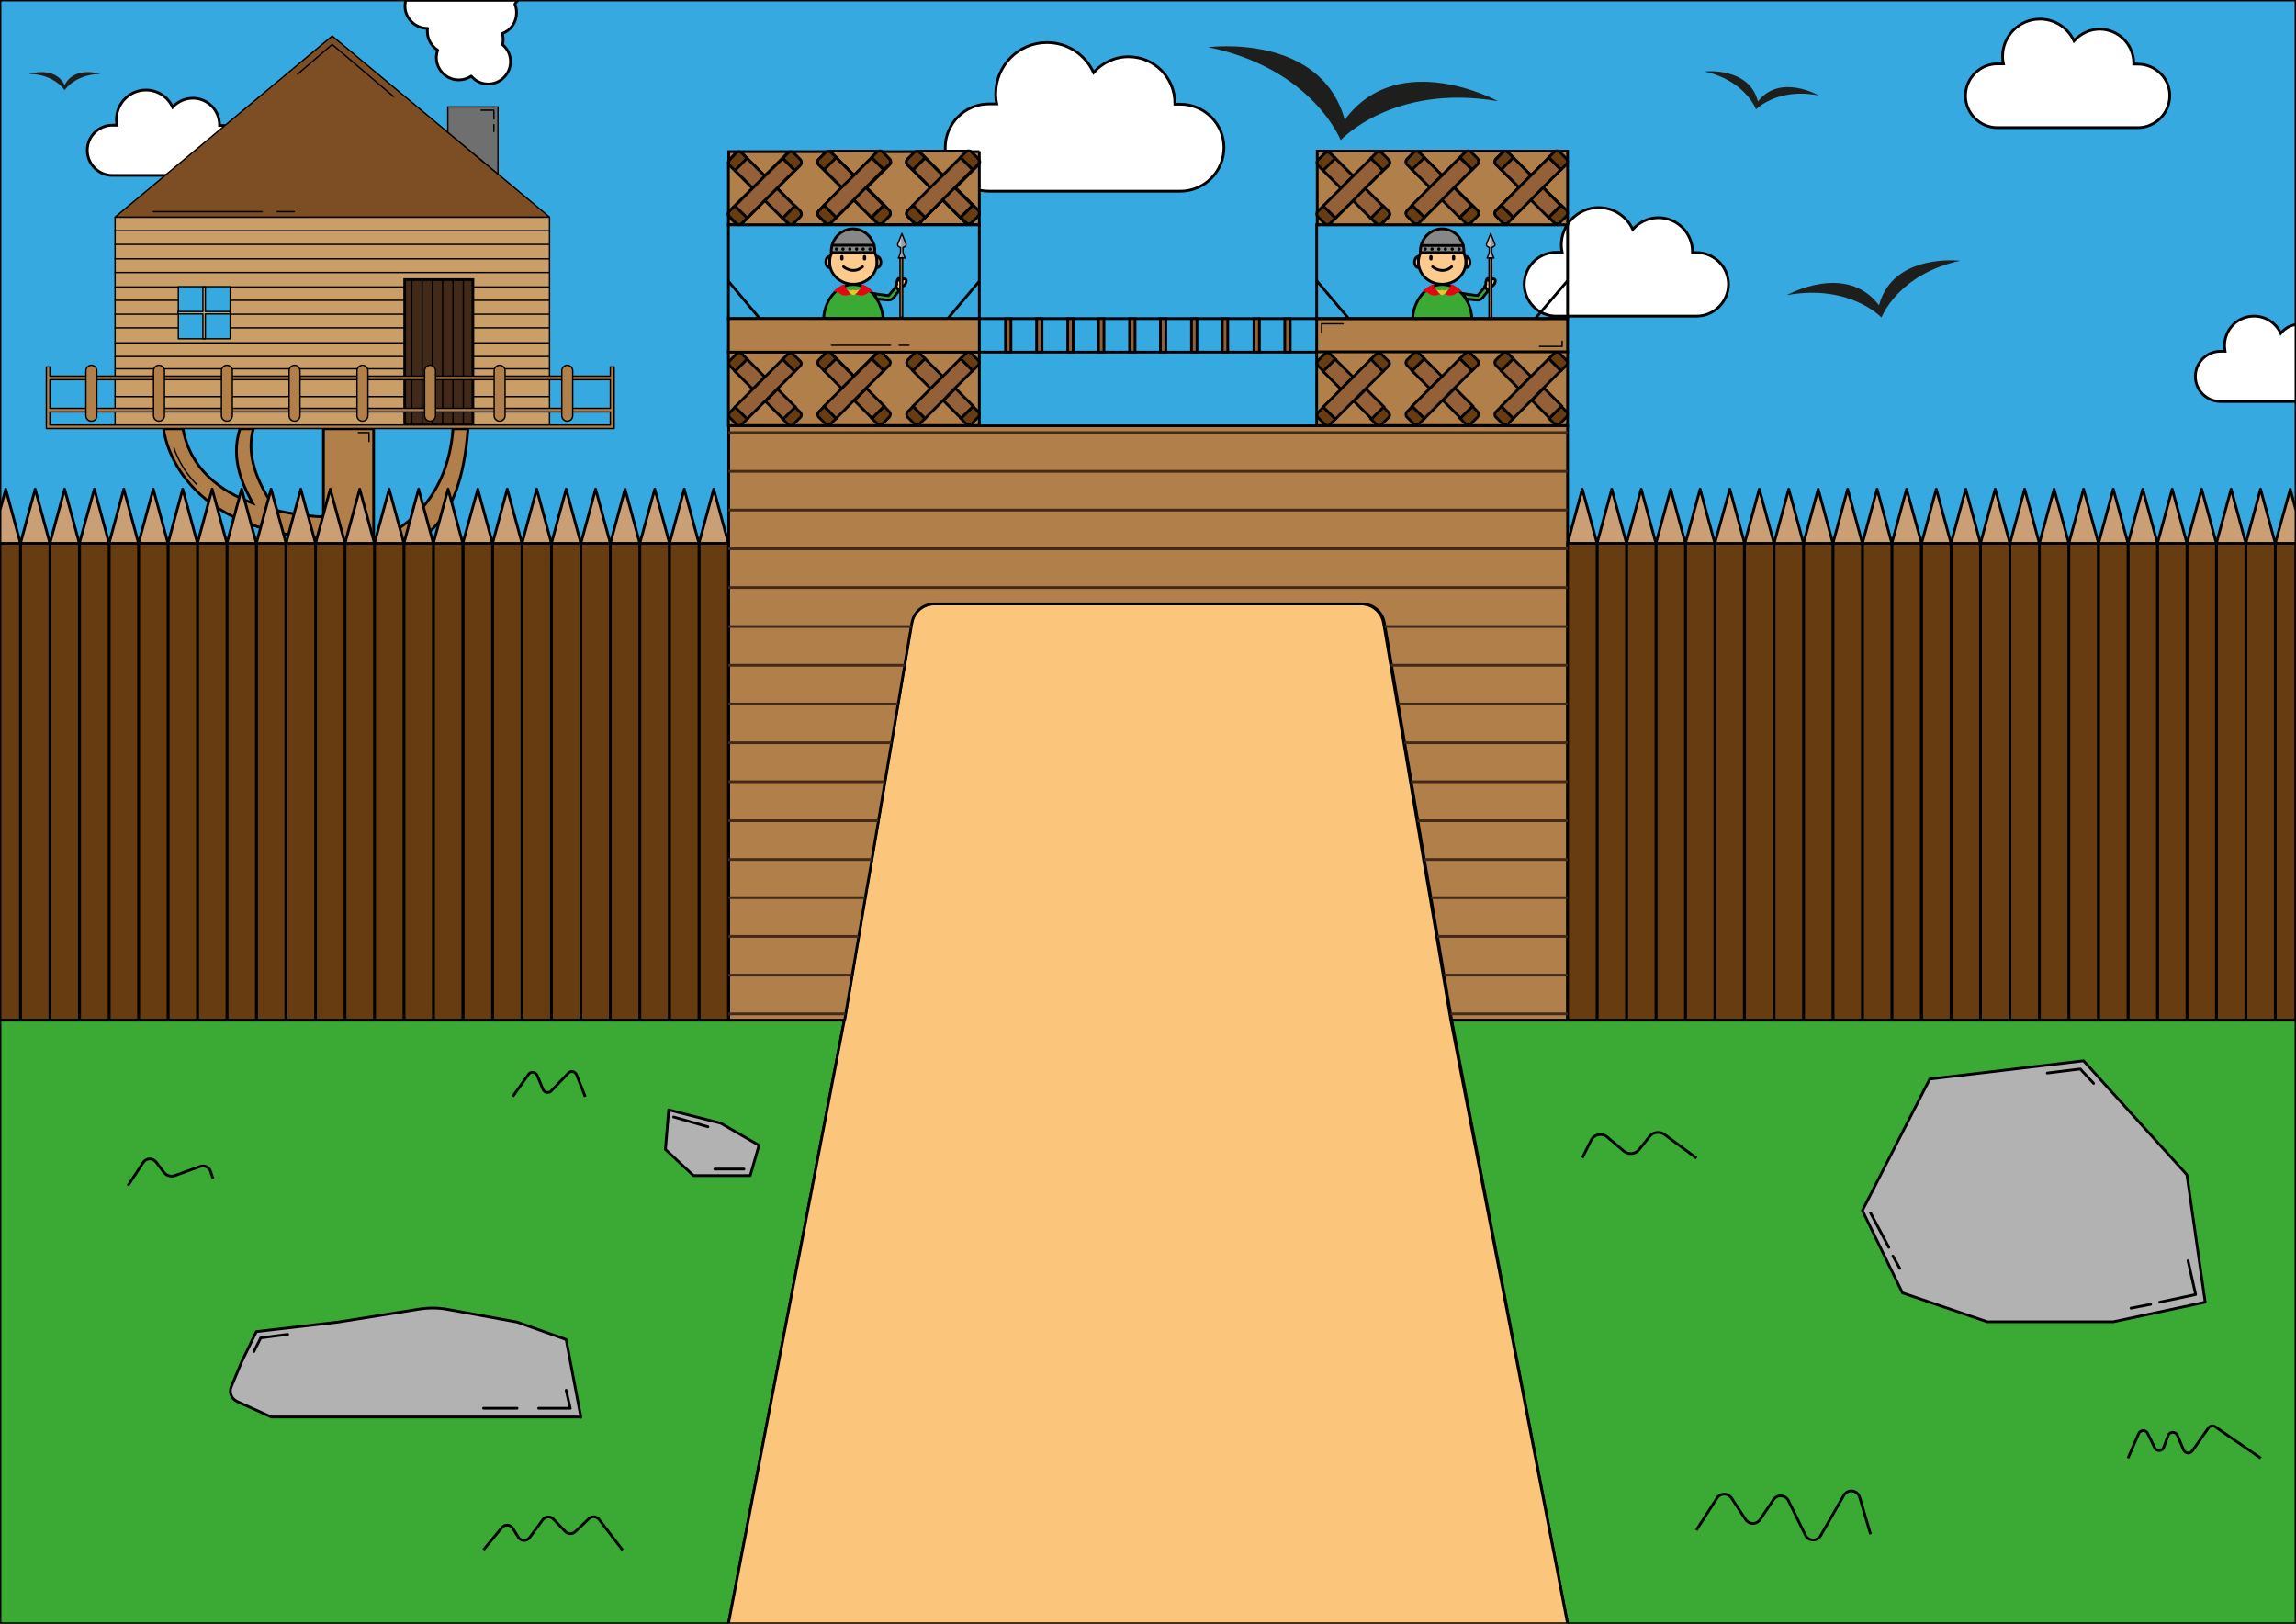 <?xml version="1.0" encoding="utf-8"?>
<!-- Generator: $$$/GeneralStr/196=Adobe Illustrator 27.6.0, SVG Export Plug-In . SVG Version: 6.00 Build 0)  -->
<svg version="1.1" xmlns="http://www.w3.org/2000/svg" xmlns:xlink="http://www.w3.org/1999/xlink" x="0px" y="0px" width="841.9px"
	 height="595.3px" viewBox="0 0 841.9 595.3" style="enable-background:new 0 0 841.9 595.3;" xml:space="preserve">
<rect x="0" y="0" width="841.9" height="595.3" fill="#808080" stroke="none"/>
<style type="text/css">
	.st0{fill:#36A9E1;stroke:#000000;stroke-miterlimit:10;}
	.st1{fill:#FFFFFF;stroke:#000000;stroke-miterlimit:10;}
	.st2{fill:#CA9E67;stroke:#000000;stroke-width:0.5;stroke-linecap:round;stroke-linejoin:round;stroke-miterlimit:10;}
	.st3{fill:none;stroke:#000000;stroke-width:0.5;stroke-linecap:round;stroke-linejoin:round;stroke-miterlimit:10;}
	.st4{fill:#B17F4A;stroke:#000000;stroke-miterlimit:10;}
	.st5{fill:#432918;stroke:#000000;stroke-miterlimit:10;}
	.st6{fill:#7D4E24;stroke:#000000;stroke-width:0.5;stroke-linecap:round;stroke-linejoin:round;stroke-miterlimit:10;}
	.st7{fill:#706F6F;stroke:#000000;stroke-width:0.5;stroke-miterlimit:10;}
	.st8{fill:#FFFFFF;stroke:#000000;stroke-linecap:round;stroke-linejoin:round;stroke-miterlimit:10;}
	.st9{fill:#CA9E67;stroke:#000000;stroke-linecap:round;stroke-linejoin:round;stroke-miterlimit:10;}
	.st10{fill:#B17F4A;stroke:#000000;stroke-width:0.5;stroke-linecap:round;stroke-linejoin:round;stroke-miterlimit:10;}
	.st11{fill:#1E1E1C;}
	.st12{fill:#3AAA35;stroke:#000000;stroke-miterlimit:10;}
	.st13{fill:#FBC67B;stroke:#000000;stroke-miterlimit:10;}
	.st14{fill:#9D9D9C;}
	.st15{fill:#C6C6C6;}
	.st16{fill:#FCCB8D;stroke:#000000;stroke-linecap:round;stroke-linejoin:round;stroke-miterlimit:10;}
	.st17{fill:none;stroke:#000000;stroke-linecap:round;stroke-linejoin:round;stroke-miterlimit:10;}
	.st18{fill:#3AAA35;stroke:#000000;stroke-linecap:round;stroke-linejoin:round;stroke-miterlimit:10;}
	.st19{fill:#936037;stroke:#000000;stroke-width:0.5;stroke-linecap:round;stroke-linejoin:round;stroke-miterlimit:10;}
	.st20{fill:none;}
	.st21{fill:#F4C323;}
	.st22{fill:#E30613;}
	.st23{fill:#878787;stroke:#000000;stroke-linecap:round;stroke-linejoin:round;stroke-miterlimit:10;}
	.st24{fill:none;stroke:#000000;stroke-miterlimit:10;}
	.st25{fill:#936037;stroke:#000000;stroke-miterlimit:10;}
	.st26{fill:#683C11;stroke:#000000;stroke-miterlimit:10;}
	.st27{fill:#683C11;stroke:#000000;stroke-linecap:round;stroke-linejoin:round;stroke-miterlimit:10;}
	.st28{fill:#CA9F76;stroke:#000000;stroke-linecap:round;stroke-linejoin:round;stroke-miterlimit:10;}
	.st29{fill:#B2B2B2;stroke:#000000;stroke-linecap:round;stroke-linejoin:round;stroke-miterlimit:10;}
	.st30{fill:none;stroke:#432918;stroke-miterlimit:10;}
</style>
<g id="Calque_2">
	<g>
		<path class="st0" d="M841.9,0v374H532.3l-24.9-145.9c-0.7-4-4.1-6.9-8.2-6.9H342.6c-4,0-7.5,2.9-8.2,6.9L309.6,374H0V0H841.9z"/>
		<path class="st1" d="M81.7,46h-1.2c0-0.1,0-0.1,0-0.2c0-5.4-4.4-9.8-9.8-9.8c-2.9,0-5.6,1.3-7.4,3.3c-1.7-3.7-5.4-6.3-9.8-6.3
			c-5.9,0-10.8,4.8-10.8,10.8c0,0.7,0.1,1.4,0.2,2.1h-1.7c-5,0-9.2,4.1-9.2,9.2v0c0,5,4.1,9.2,9.2,9.2h40.3c5,0,9.2-4.1,9.2-9.2v0
			C90.9,50.1,86.8,46,81.7,46z"/>
		<g>
			<path class="st2" d="M42.2,79.6v76.3h159.3V79.6H42.2z M84.4,124.2h-19v-19.1h19V124.2z"/>
			<line class="st2" x1="201.5" y1="84.6" x2="42.2" y2="84.6"/>
			<line class="st2" x1="201.5" y1="89.6" x2="42.2" y2="89.6"/>
			<line class="st2" x1="201.5" y1="94.9" x2="42.2" y2="94.9"/>
			<line class="st3" x1="201.5" y1="99.9" x2="42.2" y2="99.9"/>
			<line class="st3" x1="65.3" y1="105.2" x2="42.2" y2="105.2"/>
			<line class="st3" x1="201.5" y1="105.2" x2="84.4" y2="105.2"/>
			<line class="st3" x1="65.3" y1="110.1" x2="42.2" y2="110.1"/>
			<line class="st3" x1="201.5" y1="110.1" x2="84.4" y2="110.1"/>
			<line class="st3" x1="65.3" y1="115.2" x2="42.2" y2="115.2"/>
			<line class="st3" x1="201.5" y1="115.2" x2="84.4" y2="115.2"/>
			<line class="st3" x1="65.3" y1="120.2" x2="42.2" y2="120.2"/>
			<line class="st3" x1="201.5" y1="120.2" x2="84.4" y2="120.2"/>
			<line class="st3" x1="201.5" y1="125.7" x2="42.2" y2="125.7"/>
			<line class="st2" x1="201.5" y1="130.7" x2="42.2" y2="130.7"/>
			<line class="st2" x1="201.5" y1="135.2" x2="42.2" y2="135.2"/>
			<line class="st2" x1="201.5" y1="145.4" x2="42.2" y2="145.4"/>
			<path class="st4" d="M171.6,157.2h-5.5c-1.7,23.6-15.8,36.7-29.1,40.8v-40.8h-18.4v32.3c-3-0.1-9.5-0.6-16.9-2.3h0
				c0,0-13.1-15.3-8.8-30h-4.9c-3.9,11.7,1.9,22.2,4.7,27.3c-11.6-4.3-23-12.4-25.6-27.3h-7.1c0,0,3.1,36.8,58.6,40.3v68.1h18.4v-60
				C152.6,199.5,168.8,195.4,171.6,157.2z"/>
			<rect x="148.4" y="102.5" class="st5" width="25" height="53.3"/>
			<line class="st2" x1="169.9" y1="102.5" x2="169.9" y2="155.8"/>
			<line class="st2" x1="166.1" y1="102.5" x2="166.1" y2="155.8"/>
			<line class="st2" x1="162.3" y1="102.5" x2="162.3" y2="155.8"/>
			<line class="st2" x1="158.5" y1="102.5" x2="158.5" y2="155.8"/>
			<line class="st2" x1="154.8" y1="102.5" x2="154.8" y2="155.8"/>
			<line class="st2" x1="151" y1="102.5" x2="151" y2="155.8"/>
			<polygon class="st6" points="201.5,79.6 42.2,79.6 121.8,13.2 164.2,48.5 182.6,63.8 			"/>
			<polygon class="st2" points="84.4,114.2 84.4,115.1 75.3,115.1 75.3,124.2 74.4,124.2 74.4,115.1 65.3,115.1 65.3,114.2 
				74.4,114.2 74.4,105.2 75.3,105.2 75.3,114.2 			"/>
			<polygon class="st7" points="182.6,39.2 182.6,63.8 164.2,48.5 164.2,39.2 			"/>
			<path class="st8" d="M188.8,1.5c0.4,1,0.6,2.1,0.6,3.2c0,3.5-2.1,6.4-5.2,7.6c0.2,0.7,0.3,1.4,0.3,2.1c0,0.7-0.1,1.3-0.2,2
				c1.8,1.5,2.9,3.7,2.9,6.2c0,4.5-3.7,8.2-8.2,8.2c-2.5,0-4.7-1.1-6.2-2.9c-1.3,0.9-2.9,1.4-4.6,1.4c-4.5,0-8.2-3.7-8.2-8.2
				c0-1,0.2-1.9,0.5-2.7c-2.3-1.5-3.8-4-3.8-6.9c0-0.4,0-0.8,0.1-1.1h-0.1c-4.5,0-8.2-3.7-8.2-8.2c0-0.7,0.1-1.5,0.3-2.1h41.1
				C189.5,0.5,189.1,1.1,188.8,1.5z"/>
			<line class="st9" x1="201.5" y1="150.4" x2="42.2" y2="150.4"/>
			<path class="st10" d="M223.8,134.5v3.4H18.3v-3.4H17v22.6h208.2v-22.6H223.8z M223.8,155.8H18.3V151h205.5V155.8z M223.8,149.7
				H18.3v-10.5h205.5V149.7z"/>
			<path class="st10" d="M33.5,154.4L33.5,154.4c-1.1,0-2-0.9-2-2v-16.5c0-1.1,0.9-2,2-2h0c1.1,0,2,0.9,2,2v16.5
				C35.6,153.5,34.7,154.4,33.5,154.4z"/>
			<path class="st10" d="M58.3,154.4L58.3,154.4c-1.1,0-2-0.9-2-2v-16.5c0-1.1,0.9-2,2-2h0c1.1,0,2,0.9,2,2v16.5
				C60.3,153.5,59.4,154.4,58.3,154.4z"/>
			<path class="st10" d="M83.2,154.4L83.2,154.4c-1.1,0-2-0.9-2-2v-16.5c0-1.1,0.9-2,2-2h0c1.1,0,2,0.9,2,2v16.5
				C85.2,153.5,84.3,154.4,83.2,154.4z"/>
			<path class="st10" d="M108,154.4L108,154.4c-1.1,0-2-0.9-2-2v-16.5c0-1.1,0.9-2,2-2l0,0c1.1,0,2,0.9,2,2v16.5
				C110,153.5,109.1,154.4,108,154.4z"/>
			<path class="st10" d="M132.9,154.4L132.9,154.4c-1.1,0-2-0.9-2-2v-16.5c0-1.1,0.9-2,2-2h0c1.1,0,2,0.9,2,2v16.5
				C134.9,153.5,134,154.4,132.9,154.4z"/>
			<path class="st10" d="M157.7,154.4L157.7,154.4c-1.1,0-2-0.9-2-2v-16.5c0-1.1,0.9-2,2-2h0c1.1,0,2,0.9,2,2v16.5
				C159.7,153.5,158.8,154.4,157.7,154.4z"/>
			<path class="st10" d="M183.2,154.4L183.2,154.4c-1.1,0-2-0.9-2-2v-16.5c0-1.1,0.9-2,2-2l0,0c1.1,0,2,0.9,2,2v16.5
				C185.2,153.5,184.3,154.4,183.2,154.4z"/>
			<path class="st10" d="M208,154.4L208,154.4c-1.1,0-2-0.9-2-2v-16.5c0-1.1,0.9-2,2-2l0,0c1.1,0,2,0.9,2,2v16.5
				C210,153.5,209.1,154.4,208,154.4z"/>
		</g>
		<path class="st11" d="M493.1,43.9c-8.9-32-50.1-26.6-50.1-26.6c38.3,7.8,48.6,34.1,48.6,34.1s19.1-20.9,57.7-14.3
			C549.3,37.1,512.9,17.2,493.1,43.9z"/>
		<path class="st1" d="M622.1,92.6h-1.5c0-0.1,0-0.2,0-0.3c0-6.9-5.6-12.5-12.5-12.5c-3.7,0-7.1,1.7-9.4,4.3c-2.2-4.7-6.9-8-12.5-8
			c-7.6,0-13.7,6.2-13.7,13.7c0,0.9,0.1,1.8,0.3,2.7h-2.2c-6.4,0-11.7,5.3-11.7,11.7v0c0,6.4,5.3,11.7,11.7,11.7h51.5
			c6.4,0,11.7-5.3,11.7-11.7v0C633.8,97.9,628.6,92.6,622.1,92.6z"/>
		<path class="st1" d="M432.8,38.2h-2c0-0.1,0-0.2,0-0.4c0-9.4-7.6-17-17-17c-5.1,0-9.7,2.3-12.8,5.8c-3-6.5-9.5-11-17.1-11
			c-10.4,0-18.8,8.4-18.8,18.8c0,1.3,0.1,2.5,0.4,3.7h-2.9c-8.8,0-16,7.2-16,16v0c0,8.8,7.2,16,16,16h70.2c8.8,0,16-7.2,16-16v0
			C448.8,45.4,441.6,38.2,432.8,38.2z"/>
		<polygon class="st12" points="309.6,374 267.1,595.3 0,595.3 0,374 		"/>
		<polygon class="st12" points="841.9,374 841.9,595.3 574.8,595.3 532.3,374 		"/>
		<path class="st13" d="M574.8,595.3H267.1L309.6,374l0.4-2.3l2.4-14.2l2.4-14.2l2.4-14.2l2.4-13.9l2.4-14.2l2.4-14.3l2.4-14.2
			l2.4-14.2l2.4-14.2l2.4-14.2l0.3-1.6c0.7-4,4.1-6.9,8.2-6.9h156.6c4,0,7.5,2.9,8.2,6.9l0.3,1.6l2.4,14.2l4.8,28.4l2.4,14.2
			l2.4,14.3l2.4,14.2l2.4,13.9l2.4,14.2l2.4,14.2l2.4,14.2l0.4,2.3L574.8,595.3z"/>
		<g>
			<polygon class="st14" points="330.6,85.8 331.3,87.6 332,89.4 332,90.1 331.4,90.5 331.1,90.8 331.1,92.4 331.4,93.5 331.8,94.5 
				330.5,94.5 330.5,85.6 			"/>
			<polygon class="st15" points="330.5,85.8 329.8,87.6 329,89.4 329.1,90.1 329.7,90.5 330,90.8 330,92.4 329.7,93.5 329.3,94.5 
				330.5,94.5 330.5,85.6 			"/>
			<ellipse class="st16" cx="312.9" cy="96.1" rx="8.7" ry="8.1"/>
			<path d="M308.7,95.5L308.7,95.5c-0.3,0-0.6-0.3-0.6-0.6v-0.8c0-0.3,0.3-0.6,0.6-0.6l0,0c0.3,0,0.6,0.3,0.6,0.6v0.8
				C309.3,95.2,309.1,95.5,308.7,95.5z"/>
			<path d="M317,95.5L317,95.5c-0.3,0-0.6-0.3-0.6-0.6v-0.8c0-0.3,0.3-0.6,0.6-0.6l0,0c0.3,0,0.6,0.3,0.6,0.6v0.8
				C317.6,95.2,317.3,95.5,317,95.5z"/>
			<path class="st17" d="M309.3,97.8c0,0,3.5,3,7,0"/>
			<path class="st18" d="M323.8,116.8H302c0.2-3.8,1.7-7.1,3.9-9.4c0,0,0,0,0,0c0.1-0.1,0.3-0.3,0.4-0.4c1.1-1,2.3-1.8,3.6-2.2h0
				c1-0.4,2-0.5,3-0.5s2.1,0.2,3,0.5c1.3,0.5,2.5,1.2,3.5,2.2c0.8,0.7,1.5,1.6,2.1,2.6c0,0,0,0.1,0,0.1
				C322.8,111.6,323.6,114.1,323.8,116.8z"/>
			<path class="st18" d="M329.7,106.5l-2,2.6c-0.5,0.6-1.3,1-2,0.9l-4.1-0.4c0,0-0.8-1.5-1.3-2l5.5,0.8l2.7-3.2L329.7,106.5z"/>
			<path class="st16" d="M330.7,105.2L330.7,105.2l-1,1.3l-1.3-1.5l0.4-0.5h0c0-0.5-0.1-1.4,0.5-2.3c0.1-0.2,0.4-0.1,0.5,0.1
				c0,0.4,0.1,0.8,0.4,0.6C332.9,100.8,333,104.1,330.7,105.2z"/>
			<rect x="330" y="94.5" class="st19" width="1" height="21.8"/>
			<path class="st3" d="M331.1,90.7v1.4c0,0.9,0.8,2.5,0.8,2.5h-2.5c0,0,0.8-1.5,0.8-2.5v-1.4c0,0-1.4-0.3-1-1.3s1.5-3.8,1.5-3.8
				s1.1,2.8,1.5,3.8S331.1,90.7,331.1,90.7z"/>
			<g>
				<path class="st20" d="M310.7,106.2C310.7,106.2,310.7,106.2,310.7,106.2"/>
				<path class="st21" d="M315.1,106.2c-0.9,1.7-2.2,2-2.2,2s-0.3-0.1-0.7-0.3c0,0,0,0-0.1-0.1c-0.4-0.2-0.8-0.7-1.2-1.3
					c0,0,0-0.1-0.1-0.1c0-0.1-0.1-0.1-0.1-0.2c0.1,0,0.7,0.3,1.9,0.3c0-0.2,0.1-0.3,0.3-0.3c0.2,0,0.3,0.1,0.3,0.3
					C314.4,106.4,315,106.2,315.1,106.2z"/>
				<path class="st20" d="M315.1,106.2C315.1,106.2,315.1,106.2,315.1,106.2"/>
			</g>
			<path class="st22" d="M305.5,107c0.2-0.1,1.3-0.3,2.7,0.8c1.5,1.1,3.5,0.2,3.9,0c-0.4-0.2-0.8-0.7-1.2-1.3c0,0,0-0.1-0.1-0.1
				c-0.2-0.1-1.1-0.9-1-2.2C308.1,104.7,306.7,105.7,305.5,107z"/>
			<path class="st22" d="M320.2,107c-0.2-0.1-1.2-0.2-2.6,0.8c-1.5,1.1-3.5,0.2-3.9,0c0.4-0.2,0.8-0.7,1.2-1.3c0,0,0-0.1,0.1-0.1
				c0.2-0.1,1-0.9,1-2.2C317.6,104.7,319,105.7,320.2,107z"/>
			<path class="st16" d="M312.9,96.1"/>
			<path class="st16" d="M321.6,94v4.1c0.8,0,1.4-0.9,1.4-2S322.3,94,321.6,94z"/>
			<path class="st16" d="M304.2,94v4.1c-0.8,0-1.4-0.9-1.4-2S303.4,94,304.2,94z"/>
			<path class="st23" d="M320.8,92.6c0-0.1,0-0.3,0-0.4c0-4.6-3.6-8.3-8-8.3c-4.4,0-8,3.7-8,8.3c0,0.1,0,0.3,0,0.4H320.8z"/>
			<line class="st17" x1="320.6" y1="89.9" x2="305.3" y2="89.9"/>
			<g>
				<circle cx="319" cy="91.3" r="0.6"/>
				<circle cx="316.5" cy="91.3" r="0.6"/>
				<circle cx="314.1" cy="91.3" r="0.6"/>
				<circle cx="311.6" cy="91.3" r="0.6"/>
				<circle cx="309.1" cy="91.3" r="0.6"/>
				<circle cx="306.7" cy="91.3" r="0.6"/>
			</g>
		</g>
		<g>
			<polygon class="st14" points="546.6,85.8 547.3,87.6 548,89.4 547.9,90.2 547.4,90.6 547,90.8 547.1,92.4 547.3,93.5 547.8,94.6 
				546.5,94.6 546.5,85.7 			"/>
			<polygon class="st15" points="546.5,85.8 545.7,87.6 545,89.4 545.1,90.2 545.6,90.6 546,90.8 546,92.4 545.7,93.5 545.3,94.6 
				546.5,94.6 546.5,85.7 			"/>
			<ellipse class="st16" cx="528.8" cy="96.1" rx="8.7" ry="8.1"/>
			<path d="M524.7,95.5L524.7,95.5c-0.3,0-0.6-0.3-0.6-0.6v-0.8c0-0.3,0.3-0.6,0.6-0.6l0,0c0.3,0,0.6,0.3,0.6,0.6v0.8
				C525.3,95.2,525.1,95.5,524.7,95.5z"/>
			<path d="M533,95.5L533,95.5c-0.3,0-0.6-0.3-0.6-0.6v-0.8c0-0.3,0.3-0.6,0.6-0.6l0,0c0.3,0,0.6,0.3,0.6,0.6v0.8
				C533.6,95.2,533.3,95.5,533,95.5z"/>
			<path class="st17" d="M525.3,97.8c0,0,3.5,3,7,0"/>
			<path class="st18" d="M539.7,116.8H518c0.2-3.8,1.7-7.1,3.9-9.4c0,0,0,0,0,0c0.1-0.1,0.3-0.3,0.4-0.4c1.1-1,2.3-1.8,3.6-2.2h0
				c1-0.4,2-0.5,3-0.5s2.1,0.2,3,0.5c1.3,0.5,2.5,1.2,3.5,2.2c0.8,0.7,1.5,1.6,2.1,2.6c0,0,0,0.1,0,0.1
				C538.8,111.6,539.6,114.1,539.7,116.8z"/>
			<path class="st18" d="M545.7,106.5l-2,2.6c-0.5,0.6-1.3,1-2,0.9l-4.1-0.4c0,0-0.8-1.5-1.3-2l5.5,0.8l2.7-3.2L545.7,106.5z"/>
			<path class="st16" d="M546.7,105.2L546.7,105.2l-1,1.3l-1.3-1.5l0.4-0.5h0c0-0.5-0.1-1.4,0.5-2.3c0.1-0.2,0.4-0.1,0.5,0.1
				c0,0.4,0.1,0.8,0.4,0.6C548.9,100.8,548.9,104.2,546.7,105.2z"/>
			<rect x="546" y="94.6" class="st19" width="1" height="21.8"/>
			<path class="st3" d="M547,90.7v1.4c0,0.9,0.8,2.5,0.8,2.5h-2.5c0,0,0.8-1.5,0.8-2.5v-1.4c0,0-1.4-0.3-1-1.3s1.5-3.8,1.5-3.8
				s1.1,2.8,1.5,3.8S547,90.7,547,90.7z"/>
			<g>
				<path class="st20" d="M526.7,106.2C526.7,106.2,526.7,106.2,526.7,106.2"/>
				<path class="st21" d="M531,106.2c-0.9,1.7-2.2,2-2.2,2s-0.3-0.1-0.7-0.3c0,0,0,0-0.1-0.1c-0.4-0.2-0.8-0.7-1.2-1.3
					c0,0,0-0.1-0.1-0.1c0-0.1-0.1-0.1-0.1-0.2c0.1,0,0.7,0.3,1.9,0.3c0-0.2,0.1-0.3,0.3-0.3c0.2,0,0.3,0.1,0.3,0.3
					C530.3,106.5,531,106.2,531,106.2z"/>
				<path class="st20" d="M531.1,106.2C531.1,106.2,531.1,106.2,531.1,106.2"/>
			</g>
			<path class="st22" d="M521.5,107c0.2-0.1,1.3-0.3,2.7,0.8c1.5,1.1,3.5,0.2,3.9,0c-0.4-0.2-0.8-0.7-1.2-1.3c0,0,0-0.1-0.1-0.1
				c-0.2-0.1-1.1-0.9-1-2.2C524.1,104.7,522.7,105.7,521.5,107z"/>
			<path class="st22" d="M536.2,107c-0.2-0.1-1.2-0.2-2.6,0.8c-1.5,1.1-3.5,0.2-3.9,0c0.4-0.2,0.8-0.7,1.2-1.3c0,0,0-0.1,0.1-0.1
				c0.2-0.1,1-0.9,1-2.2C533.6,104.7,534.9,105.7,536.2,107z"/>
			<path class="st16" d="M528.8,96.1"/>
			<path class="st16" d="M537.6,94v4.1c0.8,0,1.4-0.9,1.4-2S538.3,94,537.6,94z"/>
			<path class="st16" d="M520.1,94v4.1c-0.8,0-1.4-0.9-1.4-2S519.4,94,520.1,94z"/>
			<path class="st23" d="M536.8,92.6c0-0.1,0-0.3,0-0.4c0-4.6-3.6-8.3-8-8.3c-4.4,0-8,3.7-8,8.3c0,0.1,0,0.3,0,0.4H536.8z"/>
			<line class="st17" x1="536.6" y1="90" x2="521.3" y2="90"/>
			<g>
				<circle cx="535" cy="91.3" r="0.6"/>
				<circle cx="532.5" cy="91.3" r="0.6"/>
				<circle cx="530" cy="91.3" r="0.6"/>
				<circle cx="527.6" cy="91.3" r="0.6"/>
				<circle cx="525.1" cy="91.3" r="0.6"/>
				<circle cx="522.6" cy="91.3" r="0.6"/>
			</g>
		</g>
		<path class="st4" d="M574.8,156.1V374h-42.5l-0.4-2.3l-2.4-14.2l-2.4-14.2l-2.4-14.2l-2.4-13.9l-2.4-14.2l-2.4-14.3l-2.4-14.2
			l-4.8-28.4l-2.4-14.2l-0.3-1.6c-0.7-4-4.1-6.9-8.2-6.9H342.6c-4,0-7.5,2.9-8.2,6.9l-0.3,1.6l-2.4,14.2l-2.4,14.2l-2.4,14.2
			l-2.4,14.2l-2.4,14.3l-2.4,14.2l-2.4,13.9l-2.4,14.2l-2.4,14.2l-2.4,14.2l-0.4,2.3h-42.5V156.1H574.8z"/>
		<path class="st4" d="M322.6,129c-0.3,0-0.7,0.1-1,0.4l-2,2l-6.5,6.5l-6.5-6.5l-2-2c-0.3-0.3-0.6-0.4-1-0.4H322.6z"/>
		<path class="st4" d="M359.1,129v27h-92v-27h36.5c0.3,0,0.7,0.1,1,0.4l2,2l6.5,6.5l6.5-6.5l2-2c0.3-0.3,0.6-0.4,1-0.4H359.1z"/>
		<path class="st4" d="M359.1,55.4v27H290c0.3,0,0.7-0.1,0.9-0.4l2.5-2.5c0.5-0.5,0.5-1.4,0-1.9l-2-2l-6.5-6.5l8.5-8.5
			c0.5-0.5,0.5-1.4,0-1.9l-2.5-2.5c-0.5-0.5-1.4-0.5-1.9,0l-2,2l-6.5,6.5l-6.5-6.5l-2-2c-0.5-0.5-1.4-0.5-1.9,0l-2.5,2.5
			c-0.3,0.3-0.4,0.6-0.4,1v-4.1h36.4c-0.3,0-0.6,0.1-0.9,0.4l-2.5,2.5c-0.5,0.5-0.5,1.4,0,1.9l8.5,8.5l-6.5,6.5l-2,2
			c-0.5,0.5-0.5,1.4,0,1.9l2.5,2.5c0.5,0.5,1.4,0.5,1.9,0l2-2l6.5-6.5l6.5,6.5l2,2c0.5,0.5,1.4,0.5,1.9,0l2.5-2.5
			c0.5-0.5,0.5-1.4,0-1.9l-2-2l-6.5-6.5l6.5-6.5l2-2c0.5-0.5,0.5-1.4,0-1.9l-2.5-2.5c-0.2-0.2-0.6-0.4-0.9-0.4h13.5
			c-0.3,0-0.6,0.1-0.9,0.4l-2.5,2.5c-0.5,0.5-0.5,1.4,0,1.9l8.5,8.5l-6.5,6.5l-2,2c-0.5,0.5-0.5,1.4,0,1.9l2.5,2.5
			c0.5,0.5,1.4,0.5,1.9,0l2-2l6.5-6.5l8.5,8.5c0.5,0.5,1.4,0.5,1.9,0l2.5-2.5c0.5-0.5,0.5-1.4,0-1.9l-2-2l-6.5-6.5l6.5-6.5l2-2
			c0.5-0.5,0.5-1.4,0-1.9l-2.5-2.5c-0.2-0.2-0.6-0.4-0.9-0.4H359.1z"/>
		<path class="st4" d="M322.5,55.4c-0.3,0-0.6,0.1-0.9,0.4l-2,2l-6.5,6.5l-6.5-6.5l-2-2c-0.2-0.2-0.6-0.4-0.9-0.4H322.5z"/>
		<path class="st24" d="M326.1,77.3c0.5,0.5,0.5,1.4,0,1.9l-2.5,2.5c-0.5,0.5-1.4,0.5-1.9,0l-2-2l-6.5-6.5l-6.5,6.5l-2,2
			c-0.5,0.5-1.4,0.5-1.9,0l-2.5-2.5c-0.5-0.5-0.5-1.4,0-1.9l2-2l6.5-6.5l-8.5-8.5c-0.5-0.5-0.5-1.4,0-1.9l2.5-2.5
			c0.2-0.2,0.5-0.4,0.9-0.4h0.2c0.3,0,0.6,0.1,0.9,0.4l2,2l6.5,6.5l6.5-6.5l2-2c0.2-0.2,0.6-0.4,0.9-0.4h0.2c0.3,0,0.6,0.1,0.9,0.4
			l2.5,2.5c0.5,0.5,0.5,1.4,0,1.9l-2,2l-6.5,6.5l6.5,6.5L326.1,77.3z"/>
		<path class="st4" d="M355.1,55.4c-0.3,0-0.6,0.1-0.9,0.4l-2,2l-6.5,6.5l-6.5-6.5l-2-2c-0.2-0.2-0.5-0.4-0.9-0.4H355.1z"/>
		<path class="st24" d="M358.7,77.3c0.5,0.5,0.5,1.4,0,1.9l-2.5,2.5c-0.5,0.5-1.4,0.5-1.9,0l-8.5-8.5l-6.5,6.5l-2,2
			c-0.5,0.5-1.4,0.5-1.9,0l-2.5-2.5c-0.5-0.5-0.5-1.4,0-1.9l2-2l6.5-6.5l-8.5-8.5c-0.5-0.5-0.5-1.4,0-1.9l2.5-2.5
			c0.2-0.2,0.5-0.4,0.9-0.4h0.2c0.3,0,0.6,0.1,0.9,0.4l2,2l6.5,6.5l6.5-6.5l2-2c0.2-0.2,0.6-0.4,0.9-0.4h0.2c0.3,0,0.6,0.1,0.9,0.4
			l2.5,2.5c0.5,0.5,0.5,1.4,0,1.9l-2,2l-6.5,6.5l6.5,6.5L358.7,77.3z"/>
		<path class="st4" d="M276,69l-6.5,6.5l-2,2c-0.3,0.3-0.4,0.6-0.4,1v-19c0,0.3,0.1,0.7,0.4,1L276,69z"/>
		<path class="st4" d="M271,82.4h-3.9v-3.9c0,0.3,0.1,0.7,0.4,1L270,82C270.3,82.2,270.6,82.4,271,82.4z"/>
		<path class="st24" d="M271.9,82c-0.3,0.3-0.6,0.4-1,0.4c-0.3,0-0.7-0.1-1-0.4l-2.5-2.5c-0.3-0.3-0.4-0.6-0.4-1s0.1-0.7,0.4-1l2-2
			L276,69l-8.5-8.5c-0.3-0.3-0.4-0.6-0.4-1c0-0.4,0.1-0.7,0.4-1L270,56c0.5-0.5,1.4-0.5,1.9,0l2,2l6.5,6.5l6.5-6.5l2-2
			c0.5-0.5,1.4-0.5,1.9,0l2.5,2.5c0.5,0.5,0.5,1.4,0,1.9l-8.5,8.5l6.5,6.5l2,2c0.5,0.5,0.5,1.4,0,1.9l-2.5,2.5
			c-0.3,0.3-0.6,0.4-0.9,0.4c-0.4,0-0.7-0.1-1-0.4l-2-2l-6.5-6.5L271.9,82z"/>
		<rect x="267.1" y="82.4" class="st24" width="92" height="34.4"/>
		<rect x="482.8" y="116.8" class="st4" width="92" height="12.3"/>
		<rect x="482.8" y="129" class="st4" width="92" height="27"/>
		<path class="st24" d="M482.8,82.4v34.4h92V82.4H482.8z M565.8,68.7l6.5-6.5l2-2c0.5-0.5,0.5-1.4,0-1.9l-2.5-2.5
			c-0.2-0.2-0.6-0.4-0.9-0.4h-0.2c-0.3,0-0.6,0.1-0.9,0.4l-2,2l-6.5,6.5l-6.5-6.5l-2-2c-0.2-0.2-0.5-0.4-0.9-0.4h-0.2
			c-0.3,0-0.6,0.1-0.9,0.4l-2.5,2.5c-0.5,0.5-0.5,1.4,0,1.9l8.5,8.5l-6.5,6.5l-2,2c-0.5,0.5-0.5,1.4,0,1.9l2.5,2.5
			c0.5,0.5,1.4,0.5,1.9,0l2-2l6.5-6.5l6.5,6.5l2,2c0.5,0.5,1.4,0.5,1.9,0l2.5-2.5c0.5-0.5,0.5-1.4,0-1.9L565.8,68.7z M539.7,75.2
			l-6.5-6.5l8.5-8.5c0.5-0.5,0.5-1.4,0-1.9l-2.5-2.5c-0.2-0.2-0.5-0.4-0.9-0.4h-0.2c-0.3,0-0.6,0.1-0.9,0.4l-2,2l-6.5,6.5l-6.5-6.5
			l-2-2c-0.2-0.2-0.5-0.4-0.9-0.4h-0.2c-0.3,0-0.6,0.1-0.9,0.4l-2.5,2.5c-0.5,0.5-0.5,1.4,0,1.9l2,2l6.5,6.5l-6.5,6.5l-2,2
			c-0.5,0.5-0.5,1.4,0,1.9l2.5,2.5c0.5,0.5,1.4,0.5,1.9,0l2-2l6.5-6.5l8.5,8.5c0.5,0.5,1.4,0.5,1.9,0l2.5-2.5c0.5-0.5,0.5-1.4,0-1.9
			L539.7,75.2z M507.1,75.5l-6.5-6.5l6.5-6.5l2.1-2c0.5-0.5,0.5-1.4,0-1.9l-2.5-2.5c-0.5-0.5-1.4-0.5-1.9,0l-2,2l-6.5,6.5l-6.5-6.5
			l-2-2c-0.5-0.5-1.4-0.5-1.9,0l-2.5,2.5c-0.5,0.5-0.5,1.4,0,1.9l2,2l6.5,6.5l-8.5,8.5c-0.5,0.5-0.5,1.4,0,1.9l2.5,2.5
			c0.3,0.3,0.6,0.4,1,0.4c0.3,0,0.7-0.1,1-0.4l2-2l6.5-6.5l6.5,6.5l2,2c0.3,0.3,0.6,0.4,1,0.4c0.3,0,0.7-0.1,1-0.4l2.5-2.5
			c0.5-0.5,0.5-1.4,0-1.9L507.1,75.5z"/>
		<path class="st4" d="M570.8,55.4c-0.3,0-0.6,0.1-0.9,0.4l-2,2l-6.5,6.5l-6.5-6.5l-2-2c-0.2-0.2-0.5-0.4-0.9-0.4H570.8z"/>
		<path class="st4" d="M538.2,55.4c-0.3,0-0.6,0.1-0.9,0.4l-2,2l-6.5,6.5l-6.5-6.5l-2-2c-0.2-0.2-0.5-0.4-0.9-0.4H538.2z"/>
		<path class="st4" d="M574.8,55.4v27h-69.1c0.3,0,0.7-0.1,1-0.4l2.5-2.5c0.5-0.5,0.5-1.4,0-1.9l-2.1-2l-6.5-6.5l6.5-6.5l2.1-2
			c0.5-0.5,0.5-1.4,0-1.9l-2.5-2.5c-0.5-0.5-1.4-0.5-1.9,0l-2,2l-6.5,6.5l-6.5-6.5l-2-2c-0.5-0.5-1.4-0.5-1.9,0l-2.5,2.5
			c-0.5,0.5-0.5,1.4,0,1.9l2,2l6.5,6.5l-8.5,8.5c-0.5,0.5-0.5,1.4,0,1.9l2.5,2.5c0.3,0.3,0.6,0.4,1,0.4h-3.9v-27h36.4
			c-0.3,0-0.6,0.1-0.9,0.4l-2.5,2.5c-0.5,0.5-0.5,1.4,0,1.9l2,2l6.5,6.5l-6.5,6.5l-2,2c-0.5,0.5-0.5,1.4,0,1.9l2.5,2.5
			c0.5,0.5,1.4,0.5,1.9,0l2-2l6.5-6.5l8.5,8.5c0.5,0.5,1.4,0.5,1.9,0l2.5-2.5c0.5-0.5,0.5-1.4,0-1.9l-2-2l-6.5-6.5l8.5-8.5
			c0.5-0.5,0.5-1.4,0-1.9l-2.5-2.5c-0.2-0.2-0.5-0.4-0.9-0.4h13.5c-0.3,0-0.6,0.1-0.9,0.4l-2.5,2.5c-0.5,0.5-0.5,1.4,0,1.9l8.5,8.5
			l-6.5,6.5l-2,2c-0.5,0.5-0.5,1.4,0,1.9l2.5,2.5c0.5,0.5,1.4,0.5,1.9,0l2-2l6.5-6.5l6.5,6.5l2,2c0.5,0.5,1.4,0.5,1.9,0l2.5-2.5
			c0.5-0.5,0.5-1.4,0-1.9l-8.5-8.5l6.5-6.5l2-2c0.5-0.5,0.5-1.4,0-1.9l-2.5-2.5c-0.2-0.2-0.6-0.4-0.9-0.4H574.8z"/>
		<polyline class="st24" points="359.1,129.1 368.8,129.1 370.8,129.1 380.1,129.1 382.1,129.1 391.5,129.1 393.5,129.1 
			402.8,129.1 404.8,129.1 414.2,129.1 416.2,129.1 425.5,129.1 427.5,129.1 436.9,129.1 438.9,129.1 448.2,129.1 450.2,129.1 
			459.8,129.1 461.8,129.1 471.1,129.1 473.1,129.1 482.8,129.1 		"/>
		<rect x="267.1" y="116.8" class="st4" width="92" height="12.3"/>
		<polyline class="st24" points="482.8,116.8 473.1,116.8 471.1,116.8 461.8,116.8 459.8,116.8 450.2,116.8 448.2,116.8 
			438.9,116.8 436.9,116.8 427.5,116.8 425.5,116.8 416.2,116.8 414.2,116.8 404.8,116.8 402.8,116.8 393.5,116.8 391.5,116.8 
			382.1,116.8 380.1,116.8 370.8,116.8 368.8,116.8 359.1,116.8 		"/>
		<g>
			<rect x="368.7" y="116.8" class="st25" width="2" height="12.3"/>
			<rect x="380.1" y="116.8" class="st25" width="2" height="12.3"/>
			<rect x="391.5" y="116.8" class="st25" width="2" height="12.3"/>
			<rect x="402.8" y="116.8" class="st25" width="2" height="12.3"/>
			<rect x="414.2" y="116.8" class="st25" width="2" height="12.3"/>
			<rect x="425.5" y="116.8" class="st25" width="2" height="12.3"/>
			<rect x="436.9" y="116.8" class="st25" width="2" height="12.3"/>
			<rect x="448.2" y="116.8" class="st25" width="2" height="12.3"/>
			<rect x="459.8" y="116.8" class="st25" width="2" height="12.3"/>
			<rect x="471.1" y="116.8" class="st25" width="2" height="12.3"/>
		</g>
		<path class="st4" d="M290,82.4h-19c0.4,0,0.7-0.1,1-0.4l8.5-8.5l6.5,6.5l2,2C289.3,82.2,289.6,82.4,290,82.4z"/>
		<path class="st4" d="M505.7,82.4h-19c0.3,0,0.7-0.1,1-0.4l2-2l6.5-6.5l6.5,6.5l2,2C505,82.2,505.3,82.4,505.7,82.4z"/>
		<g>
			<g>
				<path class="st26" d="M339.2,57.8l-4.5,4.5l-2-2c-0.5-0.5-0.5-1.4,0-1.9l2.5-2.5c0.2-0.2,0.5-0.4,0.9-0.4h0.2
					c0.3,0,0.6,0.1,0.9,0.4L339.2,57.8z"/>
				<path class="st26" d="M358.7,79.2l-2.5,2.5c-0.5,0.5-1.4,0.5-1.9,0l-2-2l4.5-4.5l2,2C359.2,77.8,359.2,78.7,358.7,79.2z"/>
			</g>
			
				<rect x="348" y="69.6" transform="matrix(0.707 -0.707 0.707 0.707 50.381 270.05)" class="st25" width="6.3" height="9.2"/>
			
				<rect x="337.1" y="58.7" transform="matrix(0.708 -0.706 0.706 0.708 54.69 258.79)" class="st25" width="6.3" height="9.2"/>
			<g>
				<path class="st26" d="M358.7,60.2l-2,2l-4.5-4.5l2-2c0.2-0.2,0.6-0.4,0.9-0.4h0.2c0.3,0,0.6,0.1,0.9,0.4l2.5,2.5
					C359.2,58.8,359.2,59.7,358.7,60.2z"/>
				<path class="st26" d="M339.2,79.7l-2,2c-0.5,0.5-1.4,0.5-1.9,0l-2.5-2.5c-0.5-0.5-0.5-1.4,0-1.9l2-2L339.2,79.7z"/>
			</g>
			<polygon class="st25" points="356.6,62.2 339.2,79.7 334.8,75.2 341.2,68.7 345.7,64.3 352.2,57.8 			"/>
		</g>
		<g>
			<g>
				<path class="st26" d="M274,58.1l-4.4,4.5l-2-2c-0.3-0.3-0.4-0.6-0.4-1c0-0.4,0.1-0.7,0.4-1L270,56c0.5-0.5,1.4-0.5,1.9,0
					L274,58.1z"/>
				<path class="st26" d="M293.5,79.4l-2.5,2.5c-0.3,0.3-0.6,0.4-0.9,0.4c-0.4,0-0.7-0.1-1-0.4l-2-2l4.4-4.5l2,2
					C294,78.1,294,78.9,293.5,79.4z"/>
			</g>
			
				<rect x="282.8" y="69.9" transform="matrix(0.707 -0.707 0.707 0.707 31.093 224.004)" class="st25" width="6.3" height="9.2"/>
			
				<rect x="271.9" y="58.9" transform="matrix(0.707 -0.707 0.707 0.707 35.624 213.064)" class="st25" width="6.3" height="9.2"/>
			<g>
				<path class="st26" d="M293.5,60.5l-2,2l-4.4-4.5l2-2c0.5-0.5,1.4-0.5,1.9,0l2.5,2.5C294,59.1,294,59.9,293.5,60.5z"/>
				<path class="st26" d="M274,79.9l-2,2c-0.3,0.3-0.6,0.4-1,0.4c-0.3,0-0.7-0.1-1-0.4l-2.5-2.5c-0.3-0.3-0.4-0.6-0.4-1
					s0.1-0.7,0.4-1l2-2L274,79.9z"/>
			</g>
			<polygon class="st25" points="291.4,62.5 274,79.9 269.5,75.5 276,69 280.5,64.5 287,58.1 			"/>
		</g>
		<g>
			<g>
				<path class="st26" d="M306.6,57.8l-4.4,4.5l-2-2c-0.5-0.5-0.5-1.4,0-1.9l2.5-2.5c0.2-0.2,0.5-0.4,0.9-0.4h0.2
					c0.3,0,0.6,0.1,0.9,0.4L306.6,57.8z"/>
				<path class="st26" d="M326.1,79.2l-2.5,2.5c-0.5,0.5-1.4,0.5-1.9,0l-2-2l4.5-4.5l2,2C326.6,77.8,326.6,78.7,326.1,79.2z"/>
			</g>
			
				<rect x="315.4" y="69.6" transform="matrix(0.707 -0.707 0.707 0.707 40.828 246.986)" class="st25" width="6.3" height="9.2"/>
			<polygon class="st25" points="313.1,64.3 308.6,68.7 302.2,62.2 306.6,57.8 			"/>
			<g>
				<path class="st26" d="M326.1,60.2l-2,2l-4.5-4.5l2-2c0.2-0.2,0.6-0.4,0.9-0.4h0.2c0.3,0,0.6,0.1,0.9,0.4l2.5,2.5
					C326.6,58.8,326.6,59.7,326.1,60.2z"/>
				<path class="st26" d="M306.6,79.7l-2,2c-0.5,0.5-1.4,0.5-1.9,0l-2.5-2.5c-0.5-0.5-0.5-1.4,0-1.9l2-2L306.6,79.7z"/>
			</g>
			<polygon class="st25" points="324,62.2 317.5,68.7 313.1,73.2 306.6,79.7 302.2,75.2 308.6,68.7 313.1,64.3 319.6,57.8 			"/>
		</g>
		<g>
			<g>
				<path class="st26" d="M339.2,131.5l-4.4,4.4l-2-2c-0.5-0.5-0.5-1.4,0-1.9l2.5-2.5c0.5-0.5,1.4-0.5,1.9,0L339.2,131.5z"/>
				<path class="st26" d="M358.7,152.9l-2.5,2.5c-0.5,0.5-1.4,0.5-1.9,0l-2-2l4.5-4.4l2,2C359.2,151.5,359.2,152.3,358.7,152.9z"/>
			</g>
			
				<rect x="348" y="143.3" transform="matrix(0.708 -0.707 0.707 0.708 -1.815 291.406)" class="st25" width="6.3" height="9.2"/>
			
				<rect x="337.1" y="132.4" transform="matrix(0.707 -0.707 0.707 0.707 2.807 280.692)" class="st25" width="6.3" height="9.2"/>
			<g>
				<path class="st26" d="M358.7,133.9l-2,2l-4.5-4.4l2-2c0.5-0.5,1.4-0.5,1.9,0l2.5,2.5C359.2,132.5,359.2,133.4,358.7,133.9z"/>
				<path class="st26" d="M339.2,153.4l-2,2c-0.5,0.5-1.4,0.5-1.9,0l-2.5-2.5c-0.5-0.5-0.5-1.4,0-1.9l2-2L339.2,153.4z"/>
			</g>
			<polygon class="st25" points="356.6,135.9 350.1,142.4 345.7,146.9 339.2,153.4 334.8,148.9 341.3,142.4 345.7,138 352.2,131.5 
							"/>
		</g>
		<g>
			<g>
				<path class="st26" d="M274,131.7l-4.4,4.4l-2-2c-0.5-0.5-0.5-1.4,0-1.9l2.5-2.5c0.5-0.5,1.4-0.5,1.9,0L274,131.7z"/>
				<path class="st26" d="M293.4,153.1l-2.5,2.5c-0.5,0.5-1.4,0.5-1.9,0l-2-2l4.5-4.4l2,2C294,151.7,294,152.6,293.4,153.1z"/>
			</g>
			
				<rect x="282.8" y="143.6" transform="matrix(0.708 -0.707 0.707 0.708 -21.074 245.386)" class="st25" width="6.3" height="9.2"/>
			
				<rect x="271.9" y="132.6" transform="matrix(0.707 -0.707 0.707 0.707 -16.481 234.643)" class="st25" width="6.3" height="9.2"/>
			<g>
				<path class="st26" d="M293.4,134.2l-2,2l-4.5-4.4l2-2c0.5-0.5,1.4-0.5,1.9,0l2.5,2.5C294,132.8,294,133.6,293.4,134.2z"/>
				<path class="st26" d="M274,153.6l-2,2c-0.5,0.5-1.4,0.5-1.9,0l-2.5-2.5c-0.5-0.5-0.5-1.4,0-1.9l2-2L274,153.6z"/>
			</g>
			<polygon class="st25" points="291.4,136.2 284.9,142.7 280.5,147.1 274,153.6 269.5,149.2 276,142.7 280.5,138.2 287,131.7 			
				"/>
		</g>
		<g>
			<g>
				<path class="st26" d="M306.6,131.5l-4.4,4.4l-2-2c-0.5-0.5-0.5-1.4,0-1.9l2.5-2.5c0.3-0.3,0.6-0.4,1-0.4c0.3,0,0.7,0.1,1,0.4
					L306.6,131.5z"/>
				<path class="st26" d="M326.1,152.9l-2.5,2.5c-0.5,0.5-1.4,0.5-1.9,0l-2-2l4.5-4.4l2,2C326.6,151.5,326.6,152.3,326.1,152.9z"/>
			</g>
			
				<rect x="315.4" y="143.3" transform="matrix(0.708 -0.707 0.707 0.708 -11.353 268.358)" class="st25" width="6.3" height="9.2"/>
			<polygon class="st25" points="313.1,138 308.6,142.4 302.2,135.9 306.6,131.5 			"/>
			<g>
				<path class="st26" d="M326.1,133.9l-2,2l-4.5-4.4l2-2c0.3-0.3,0.6-0.4,1-0.4c0.3,0,0.7,0.1,1,0.4l2.5,2.5
					C326.6,132.5,326.6,133.4,326.1,133.9z"/>
				<path class="st26" d="M306.6,153.4l-2,2c-0.5,0.5-1.4,0.5-1.9,0l-2.5-2.5c-0.5-0.5-0.5-1.4,0-1.9l2-2L306.6,153.4z"/>
			</g>
			<polygon class="st25" points="324,135.9 317.5,142.4 306.6,153.4 302.2,148.9 313.1,138 319.6,131.5 			"/>
		</g>
		<g>
			<g>
				<path class="st26" d="M554.9,57.8l-4.4,4.5l-2-2c-0.5-0.5-0.5-1.4,0-1.9l2.5-2.5c0.2-0.2,0.5-0.4,0.9-0.4h0.2
					c0.3,0,0.6,0.1,0.9,0.4L554.9,57.8z"/>
				<path class="st26" d="M574.4,79.2l-2.5,2.5c-0.5,0.5-1.4,0.5-1.9,0l-2-2l4.5-4.5l2,2C574.9,77.8,574.9,78.7,574.4,79.2z"/>
			</g>
			
				<rect x="563.7" y="69.6" transform="matrix(0.707 -0.707 0.707 0.707 113.556 422.568)" class="st25" width="6.3" height="9.2"/>
			<polygon class="st25" points="561.4,64.3 557,68.7 550.5,62.2 554.9,57.8 			"/>
			<g>
				<path class="st26" d="M574.4,60.2l-2,2l-4.5-4.5l2-2c0.2-0.2,0.6-0.4,0.9-0.4h0.2c0.3,0,0.6,0.1,0.9,0.4l2.5,2.5
					C574.9,58.8,574.9,59.7,574.4,60.2z"/>
				<path class="st26" d="M554.9,79.7l-2,2c-0.5,0.5-1.4,0.5-1.9,0l-2.5-2.5c-0.5-0.5-0.5-1.4,0-1.9l2-2L554.9,79.7z"/>
			</g>
			<polygon class="st25" points="572.3,62.2 565.8,68.7 561.4,73.2 554.9,79.7 550.5,75.2 557,68.7 561.4,64.3 567.9,57.8 			"/>
		</g>
		<g>
			<g>
				<path class="st26" d="M489.7,58.1l-4.4,4.5l-2-2c-0.5-0.5-0.5-1.4,0-1.9l2.5-2.5c0.5-0.5,1.4-0.5,1.9,0L489.7,58.1z"/>
				<path class="st26" d="M509.2,79.4l-2.5,2.5c-0.3,0.3-0.6,0.4-1,0.4c-0.3,0-0.7-0.1-1-0.4l-2-2l4.4-4.5l2.1,2
					C509.7,78.1,509.7,78.9,509.2,79.4z"/>
			</g>
			
				<rect x="498.5" y="69.9" transform="matrix(0.707 -0.707 0.707 0.707 94.269 376.522)" class="st25" width="6.3" height="9.2"/>
			
				<rect x="487.6" y="58.9" transform="matrix(0.707 -0.707 0.707 0.707 98.799 365.583)" class="st25" width="6.3" height="9.2"/>
			<g>
				<path class="st26" d="M509.2,60.5l-2.1,2l-4.4-4.5l2-2c0.5-0.5,1.4-0.5,1.9,0l2.5,2.5C509.7,59.1,509.7,59.9,509.2,60.5z"/>
				<path class="st26" d="M489.7,79.9l-2,2c-0.3,0.3-0.6,0.4-1,0.4c-0.3,0-0.7-0.1-1-0.4l-2.5-2.5c-0.5-0.5-0.5-1.4,0-1.9l2-2
					L489.7,79.9z"/>
			</g>
			<polygon class="st25" points="507.1,62.5 500.6,69 496.2,73.5 489.7,79.9 485.2,75.5 496.2,64.5 502.7,58.1 			"/>
		</g>
		<g>
			<g>
				<path class="st26" d="M522.3,57.8l-4.4,4.5l-2-2c-0.5-0.5-0.5-1.4,0-1.9l2.5-2.5c0.2-0.2,0.5-0.4,0.9-0.4h0.2
					c0.3,0,0.6,0.1,0.9,0.4L522.3,57.8z"/>
				<path class="st26" d="M541.8,79.2l-2.5,2.5c-0.5,0.5-1.4,0.5-1.9,0l-2-2l4.4-4.5l2,2C542.3,77.8,542.3,78.7,541.8,79.2z"/>
			</g>
			
				<rect x="531.1" y="69.6" transform="matrix(0.707 -0.707 0.707 0.707 104.006 399.51)" class="st25" width="6.3" height="9.2"/>
			<polygon class="st25" points="528.8,64.3 524.3,68.7 517.8,62.2 522.3,57.8 			"/>
			<g>
				<path class="st26" d="M541.8,60.2l-2,2l-4.4-4.5l2-2c0.2-0.2,0.5-0.4,0.9-0.4h0.2c0.3,0,0.6,0.1,0.9,0.4l2.5,2.5
					C542.3,58.8,542.3,59.7,541.8,60.2z"/>
				<path class="st26" d="M522.3,79.7l-2,2c-0.5,0.5-1.4,0.5-1.9,0l-2.5-2.5c-0.5-0.5-0.5-1.4,0-1.9l2-2L522.3,79.7z"/>
			</g>
			<polygon class="st25" points="539.7,62.2 533.2,68.7 528.8,73.2 522.3,79.7 517.8,75.2 524.3,68.7 528.8,64.3 535.3,57.8 			"/>
		</g>
		<g>
			<g>
				<path class="st26" d="M554.9,131.5l-4.4,4.4l-2-2c-0.5-0.5-0.5-1.4,0-1.9l2.5-2.5c0.5-0.5,1.4-0.5,1.9,0L554.9,131.5z"/>
				<path class="st26" d="M574.4,152.9l-2.5,2.5c-0.5,0.5-1.4,0.5-1.9,0l-2-2l4.5-4.4l2,2C574.9,151.5,574.9,152.3,574.4,152.9z"/>
			</g>
			
				<rect x="563.7" y="143.3" transform="matrix(0.708 -0.707 0.707 0.708 61.264 443.829)" class="st25" width="6.3" height="9.2"/>
			
				<rect x="552.8" y="132.4" transform="matrix(0.707 -0.707 0.707 0.707 65.983 433.212)" class="st25" width="6.3" height="9.2"/>
			<g>
				<path class="st26" d="M574.4,133.9l-2,2l-4.5-4.4l2-2c0.5-0.5,1.4-0.5,1.9,0l2.5,2.5C574.9,132.5,574.9,133.4,574.4,133.9z"/>
				<path class="st26" d="M554.9,153.4l-2,2c-0.5,0.5-1.4,0.5-1.9,0l-2.5-2.5c-0.5-0.5-0.5-1.4,0-1.9l2-2L554.9,153.4z"/>
			</g>
			<polygon class="st25" points="572.3,135.9 565.8,142.4 561.4,146.9 554.9,153.4 550.5,148.9 557,142.4 561.4,138 567.9,131.5 			
				"/>
		</g>
		<g>
			<g>
				<path class="st26" d="M489.7,131.7l-4.4,4.4l-2-2c-0.5-0.5-0.5-1.4,0-1.9l2.5-2.5c0.5-0.5,1.4-0.5,1.9,0L489.7,131.7z"/>
				<path class="st26" d="M509.1,153.1l-2.5,2.5c-0.5,0.5-1.4,0.5-1.9,0l-2-2l4.5-4.4l2,2C509.7,151.7,509.7,152.6,509.1,153.1z"/>
			</g>
			
				<rect x="498.5" y="143.6" transform="matrix(0.708 -0.707 0.707 0.708 42.005 397.809)" class="st25" width="6.3" height="9.2"/>
			
				<rect x="487.6" y="132.6" transform="matrix(0.707 -0.707 0.707 0.707 46.694 387.163)" class="st25" width="6.3" height="9.2"/>
			<g>
				<path class="st26" d="M509.1,134.2l-2,2l-4.5-4.4l2-2c0.5-0.5,1.4-0.5,1.9,0l2.5,2.5C509.7,132.8,509.7,133.6,509.1,134.2z"/>
				<path class="st26" d="M489.7,153.6l-2,2c-0.5,0.5-1.4,0.5-1.9,0l-2.5-2.5c-0.5-0.5-0.5-1.4,0-1.9l2-2L489.7,153.6z"/>
			</g>
			<polygon class="st25" points="507.1,136.2 500.6,142.7 496.2,147.1 489.7,153.6 485.2,149.2 491.7,142.7 496.2,138.2 
				502.7,131.7 			"/>
		</g>
		<g>
			<g>
				<path class="st26" d="M522.3,131.5l-4.4,4.4l-2-2c-0.5-0.5-0.5-1.4,0-1.9l2.5-2.5c0.5-0.5,1.4-0.5,1.9,0L522.3,131.5z"/>
				<path class="st26" d="M541.8,152.9l-2.5,2.5c-0.5,0.5-1.4,0.5-1.9,0l-2-2l4.5-4.4l2,2C542.3,151.5,542.3,152.3,541.8,152.9z"/>
			</g>
			
				<rect x="531.1" y="143.3" transform="matrix(0.708 -0.707 0.707 0.708 51.725 420.781)" class="st25" width="6.3" height="9.2"/>
			
				<rect x="520.2" y="132.4" transform="matrix(0.707 -0.707 0.707 0.707 56.43 410.149)" class="st25" width="6.3" height="9.2"/>
			<g>
				<path class="st26" d="M541.8,133.9l-2,2l-4.5-4.4l2-2c0.5-0.5,1.4-0.5,1.9,0l2.5,2.5C542.3,132.5,542.3,133.4,541.8,133.9z"/>
				<path class="st26" d="M522.3,153.4l-2,2c-0.5,0.5-1.4,0.5-1.9,0l-2.5-2.5c-0.5-0.5-0.5-1.4,0-1.9l2-2L522.3,153.4z"/>
			</g>
			<polygon class="st25" points="539.7,135.9 533.2,142.4 528.8,146.9 522.3,153.4 517.8,148.9 524.3,142.4 528.8,138 535.3,131.5 
							"/>
		</g>
		<line class="st24" x1="278.6" y1="116.8" x2="267.1" y2="103.1"/>
		<line class="st24" x1="347.5" y1="116.8" x2="359.1" y2="103.1"/>
		<line class="st24" x1="494.3" y1="116.5" x2="482.8" y2="102.9"/>
		<line class="st24" x1="563.2" y1="116.5" x2="574.8" y2="102.9"/>
		<g>
			<rect x="256.3" y="199.2" class="st27" width="10.8" height="174.8"/>
			<polygon class="st28" points="256.3,199.2 261.7,179.3 267.1,199.2 			"/>
		</g>
		<g>
			<rect x="245.5" y="199.2" class="st27" width="10.8" height="174.8"/>
			<polygon class="st28" points="245.5,199.2 250.9,179.3 256.3,199.2 			"/>
		</g>
		<g>
			<rect x="234.6" y="199.2" class="st27" width="10.8" height="174.8"/>
			<polygon class="st28" points="234.6,199.2 240.1,179.3 245.5,199.2 			"/>
		</g>
		<g>
			<rect x="223.8" y="199.2" class="st27" width="10.8" height="174.8"/>
			<polygon class="st28" points="223.8,199.2 229.2,179.3 234.6,199.2 			"/>
		</g>
		<g>
			<rect x="213" y="199.2" class="st27" width="10.8" height="174.8"/>
			<polygon class="st28" points="213,199.2 218.4,179.3 223.8,199.2 			"/>
		</g>
		<g>
			<rect x="202.2" y="199.2" class="st27" width="10.8" height="174.8"/>
			<polygon class="st28" points="202.2,199.2 207.6,179.3 213,199.2 			"/>
		</g>
		<g>
			<rect x="191.4" y="199.2" class="st27" width="10.8" height="174.8"/>
			<polygon class="st28" points="191.4,199.2 196.8,179.3 202.2,199.2 			"/>
		</g>
		<g>
			<rect x="180.6" y="199.2" class="st27" width="10.8" height="174.8"/>
			<polygon class="st28" points="180.6,199.2 186,179.3 191.4,199.2 			"/>
		</g>
		<g>
			<rect x="169.8" y="199.2" class="st27" width="10.8" height="174.8"/>
			<polygon class="st28" points="169.7,199.2 175.2,179.3 180.6,199.2 			"/>
		</g>
		<g>
			<rect x="158.9" y="199.2" class="st27" width="10.8" height="174.8"/>
			<polygon class="st28" points="158.9,199.2 164.3,179.3 169.7,199.2 			"/>
		</g>
		<g>
			<rect x="148.1" y="199.2" class="st27" width="10.8" height="174.8"/>
			<polygon class="st28" points="148.1,199.2 153.5,179.3 158.9,199.2 			"/>
		</g>
		<g>
			<rect x="137.3" y="199.2" class="st27" width="10.8" height="174.8"/>
			<polygon class="st28" points="137.3,199.2 142.7,179.3 148.1,199.2 			"/>
		</g>
		<g>
			<rect x="126.5" y="199.2" class="st27" width="10.8" height="174.8"/>
			<polygon class="st28" points="126.5,199.2 131.9,179.3 137.3,199.2 			"/>
		</g>
		<g>
			<rect x="115.7" y="199.2" class="st27" width="10.8" height="174.8"/>
			<polygon class="st28" points="115.7,199.2 121.1,179.3 126.5,199.2 			"/>
		</g>
		<g>
			<rect x="104.9" y="199.2" class="st27" width="10.8" height="174.8"/>
			<polygon class="st28" points="104.9,199.2 110.3,179.3 115.7,199.2 			"/>
		</g>
		<g>
			<rect x="94" y="199.2" class="st27" width="10.8" height="174.8"/>
			<polygon class="st28" points="94,199.2 99.4,179.3 104.9,199.2 			"/>
		</g>
		<g>
			<rect x="83.2" y="199.2" class="st27" width="10.8" height="174.8"/>
			<polygon class="st28" points="83.2,199.2 88.6,179.3 94,199.2 			"/>
		</g>
		<g>
			<rect x="72.4" y="199.2" class="st27" width="10.8" height="174.8"/>
			<polygon class="st28" points="72.4,199.2 77.8,179.3 83.2,199.2 			"/>
		</g>
		<g>
			<rect x="61.6" y="199.2" class="st27" width="10.8" height="174.8"/>
			<polygon class="st28" points="61.6,199.2 67,179.3 72.4,199.2 			"/>
		</g>
		<g>
			<rect x="50.8" y="199.2" class="st27" width="10.8" height="174.8"/>
			<polygon class="st28" points="50.8,199.2 56.2,179.3 61.6,199.2 			"/>
		</g>
		<g>
			<rect x="40" y="199.2" class="st27" width="10.8" height="174.8"/>
			<polygon class="st28" points="40,199.2 45.4,179.3 50.8,199.2 			"/>
		</g>
		<g>
			<rect x="29.2" y="199.2" class="st27" width="10.8" height="174.8"/>
			<polygon class="st28" points="29.1,199.2 34.6,179.3 40,199.2 			"/>
		</g>
		<g>
			<rect x="18.3" y="199.2" class="st27" width="10.8" height="174.8"/>
			<polygon class="st28" points="18.3,199.2 23.7,179.3 29.1,199.2 			"/>
		</g>
		<g>
			<rect x="7.5" y="199.2" class="st27" width="10.8" height="174.8"/>
			<polygon class="st28" points="7.5,199.2 12.9,179.3 18.3,199.2 			"/>
		</g>
		<g>
			<rect y="199.2" class="st27" width="7.5" height="174.8"/>
			<polygon class="st28" points="7.5,199.2 0,199.2 0,187.1 2.1,179.3 			"/>
		</g>
		<g>
			<rect x="834.3" y="199.2" class="st27" width="7.5" height="174.8"/>
			<polygon class="st28" points="841.9,187.2 841.9,199.2 834.3,199.2 839.8,179.3 			"/>
		</g>
		<g>
			<rect x="823.5" y="199.2" class="st27" width="10.8" height="174.8"/>
			<polygon class="st28" points="823.5,199.2 828.9,179.3 834.3,199.2 			"/>
		</g>
		<g>
			<rect x="812.7" y="199.2" class="st27" width="10.8" height="174.8"/>
			<polygon class="st28" points="812.7,199.2 818.1,179.3 823.5,199.2 			"/>
		</g>
		<g>
			<rect x="801.9" y="199.2" class="st27" width="10.8" height="174.8"/>
			<polygon class="st28" points="801.9,199.2 807.3,179.3 812.7,199.2 			"/>
		</g>
		<g>
			<rect x="791.1" y="199.2" class="st27" width="10.8" height="174.8"/>
			<polygon class="st28" points="791.1,199.2 796.5,179.3 801.9,199.2 			"/>
		</g>
		<g>
			<rect x="780.3" y="199.2" class="st27" width="10.8" height="174.8"/>
			<polygon class="st28" points="780.3,199.2 785.7,179.3 791.1,199.2 			"/>
		</g>
		<g>
			<rect x="769.5" y="199.2" class="st27" width="10.8" height="174.8"/>
			<polygon class="st28" points="769.5,199.2 774.9,179.3 780.3,199.2 			"/>
		</g>
		<g>
			<rect x="758.6" y="199.2" class="st27" width="10.8" height="174.8"/>
			<polygon class="st28" points="758.6,199.2 764,179.3 769.5,199.2 			"/>
		</g>
		<g>
			<rect x="747.8" y="199.2" class="st27" width="10.8" height="174.8"/>
			<polygon class="st28" points="747.8,199.2 753.2,179.3 758.6,199.2 			"/>
		</g>
		<g>
			<rect x="737" y="199.2" class="st27" width="10.8" height="174.8"/>
			<polygon class="st28" points="737,199.2 742.4,179.3 747.8,199.2 			"/>
		</g>
		<g>
			<rect x="726.2" y="199.2" class="st27" width="10.8" height="174.8"/>
			<polygon class="st28" points="726.2,199.2 731.6,179.3 737,199.2 			"/>
		</g>
		<g>
			<rect x="715.4" y="199.2" class="st27" width="10.8" height="174.8"/>
			<polygon class="st28" points="715.4,199.2 720.8,179.3 726.2,199.2 			"/>
		</g>
		<g>
			<rect x="704.6" y="199.2" class="st27" width="10.8" height="174.8"/>
			<polygon class="st28" points="704.6,199.2 710,179.3 715.4,199.2 			"/>
		</g>
		<g>
			<rect x="693.7" y="199.2" class="st27" width="10.8" height="174.8"/>
			<polygon class="st28" points="693.7,199.2 699.1,179.3 704.6,199.2 			"/>
		</g>
		<g>
			<rect x="682.9" y="199.2" class="st27" width="10.8" height="174.8"/>
			<polygon class="st28" points="682.9,199.2 688.3,179.3 693.7,199.2 			"/>
		</g>
		<g>
			<rect x="672.1" y="199.2" class="st27" width="10.8" height="174.8"/>
			<polygon class="st28" points="672.1,199.2 677.5,179.3 682.9,199.2 			"/>
		</g>
		<g>
			<rect x="661.3" y="199.2" class="st27" width="10.8" height="174.8"/>
			<polygon class="st28" points="661.3,199.2 666.7,179.3 672.1,199.2 			"/>
		</g>
		<g>
			<rect x="650.5" y="199.2" class="st27" width="10.8" height="174.8"/>
			<polygon class="st28" points="650.5,199.2 655.9,179.3 661.3,199.2 			"/>
		</g>
		<g>
			<rect x="639.7" y="199.2" class="st27" width="10.8" height="174.8"/>
			<polygon class="st28" points="639.7,199.2 645.1,179.3 650.5,199.2 			"/>
		</g>
		<g>
			<rect x="628.8" y="199.2" class="st27" width="10.8" height="174.8"/>
			<polygon class="st28" points="628.8,199.2 634.3,179.3 639.7,199.2 			"/>
		</g>
		<g>
			<rect x="618" y="199.2" class="st27" width="10.8" height="174.8"/>
			<polygon class="st28" points="618,199.2 623.4,179.3 628.8,199.2 			"/>
		</g>
		<g>
			<rect x="607.2" y="199.2" class="st27" width="10.8" height="174.8"/>
			<polygon class="st28" points="607.2,199.2 612.6,179.3 618,199.2 			"/>
		</g>
		<g>
			<rect x="596.4" y="199.2" class="st27" width="10.8" height="174.8"/>
			<polygon class="st28" points="596.4,199.2 601.8,179.3 607.2,199.2 			"/>
		</g>
		<g>
			<rect x="585.6" y="199.2" class="st27" width="10.8" height="174.8"/>
			<polygon class="st28" points="585.6,199.2 591,179.3 596.4,199.2 			"/>
		</g>
		<g>
			<rect x="574.8" y="199.2" class="st27" width="10.8" height="174.8"/>
			<polygon class="st28" points="574.8,199.2 580.2,179.3 585.6,199.2 			"/>
		</g>
		<path class="st1" d="M841.9,119v28.2h-27.7c-2.5,0-4.8-1-6.5-2.7c-1.7-1.7-2.7-4-2.7-6.5c0-5,4.1-9.2,9.2-9.2h1.7
			c-0.1-0.7-0.2-1.4-0.2-2.1c0-6,4.8-10.8,10.8-10.8c4.4,0,8.1,2.6,9.8,6.3C837.7,120.5,839.6,119.3,841.9,119z"/>
		<path class="st1" d="M783.9,23.5h-1.5c0-0.1,0-0.2,0-0.3c0-6.9-5.6-12.5-12.5-12.5c-3.7,0-7.1,1.7-9.4,4.3c-2.2-4.7-6.9-8-12.5-8
			c-7.6,0-13.7,6.2-13.7,13.7c0,0.9,0.1,1.8,0.3,2.7h-2.2c-6.4,0-11.7,5.3-11.7,11.7v0c0,6.4,5.3,11.7,11.7,11.7h51.5
			c6.4,0,11.7-5.3,11.7-11.7v0C795.7,28.8,790.4,23.5,783.9,23.5z"/>
		<path class="st11" d="M644.6,37.2c-3.2-12.8-19.6-11-19.6-11c15.1,3.4,18.9,13.9,18.9,13.9s7.8-8.1,23-5.1
			C666.9,35,652.7,26.8,644.6,37.2z"/>
		<path class="st11" d="M689,111.9c-12.1-15.9-33.8-3.7-33.8-3.7c23.1-4.2,34.7,8.2,34.7,8.2s6-15.9,28.9-20.8
			C718.9,95.6,694.2,92.6,689,111.9z"/>
		<path class="st11" d="M23.7,31.2c-3.5-7.2-13.1-4.1-13.1-4.1c9.5,0.1,13.1,6,13.1,6s3.6-5.8,13.1-6C36.8,27.1,27.3,24,23.7,31.2z"
			/>
		<path class="st29" d="M213,519.6l-5.4-28.5l-18-6.4l-25.2-4.6c-3.6-0.7-7.4-0.7-11-0.1l-29.4,4.7l-30,3.5l-5.4,11.1l-3.8,9.1
			c-0.9,2.1,0.1,4.4,2.1,5.4l12.6,5.7H213z"/>
		<polyline class="st29" points="207.6,509.7 209.1,516.3 197.5,516.3 		"/>
		<line class="st29" x1="189.6" y1="516.3" x2="177.3" y2="516.3"/>
		<polyline class="st29" points="105.5,489.2 95.6,490.5 93.1,495.5 		"/>
		<polygon class="st29" points="774.9,484.6 808.6,477.4 801.9,430.7 764,388.9 707.6,395.6 682.9,443.8 697.6,474 728.7,484.6 		
			"/>
		<polyline class="st29" points="802.3,462.2 805.1,474.6 791.9,477.4 		"/>
		<line class="st29" x1="788.6" y1="478.2" x2="781.4" y2="479.6"/>
		<polyline class="st17" points="750.7,393.4 762.8,391.9 767.7,397.2 		"/>
		<line class="st29" x1="685.9" y1="444.7" x2="692.6" y2="457.3"/>
		<line class="st29" x1="694.1" y1="460.5" x2="696.6" y2="465"/>
		<polygon class="st29" points="275.1,431 278.3,419.9 264.3,411.8 245.2,406.9 244,421.4 254.3,431 		"/>
		<line class="st29" x1="247" y1="409.5" x2="259.6" y2="413.1"/>
		<line class="st29" x1="272.8" y1="428.6" x2="262.1" y2="428.6"/>
		<path class="st12" d="M46.9,434.7l5.6-8.5c1.1-1.7,3.5-1.8,4.8-0.1l2.8,3.7c0.9,1.2,2.5,1.7,4,1.2l9.4-3.4
			c1.5-0.5,3.2,0.3,3.7,1.8l0.9,2.7"/>
		<path class="st12" d="M177.3,568.2l6.7-8.1c1.1-1.4,3.2-1.2,4.1,0.3l1.9,3.1c0.9,1.6,3.2,1.7,4.2,0.2l4.8-6.5
			c0.9-1.3,2.8-1.4,3.9-0.3l4.4,4.6c1,1,2.6,1,3.6,0.1l5-4.8c1.1-1.1,2.9-0.9,3.8,0.3l8.6,11.2"/>
		<path class="st12" d="M188,402l5.8-8.1c0.8-1.2,2.6-0.9,3.2,0.4l2.1,5.1c0.5,1.2,2.1,1.5,3,0.6l6.3-6.6c0.9-1,2.5-0.6,3,0.6
			l3.2,8.1"/>
		<path class="st12" d="M622,561l7.6-11.8c1.2-1.9,4-1.9,5.3,0l5.2,7.9c1.3,1.9,4,1.9,5.3,0l4.9-7.3c1.4-2,4.4-1.8,5.5,0.4l6.2,12.6
			c1.1,2.3,4.3,2.4,5.6,0.2l8.5-14.8c1.4-2.4,5-2,5.8,0.7l4,13.6"/>
		<path class="st12" d="M580.2,424.5l3.2-6.4c1.1-2.3,4.1-2.9,6-1.2l6,5.1c1.7,1.4,4.2,1.2,5.6-0.5l3.9-4.9c1.3-1.6,3.7-1.9,5.4-0.7
			l11.8,8.7"/>
		<path class="st12" d="M780.3,534.6l3.9-9c0.6-1.4,2.6-1.5,3.3-0.1l2.6,5.3c0.7,1.4,2.8,1.3,3.3-0.2l1.6-4.3
			c0.6-1.5,2.7-1.6,3.4-0.1l2.3,5.4c0.6,1.3,2.3,1.5,3.2,0.3l5.9-8.4c0.6-0.8,1.7-1,2.5-0.4l16.7,11.5"/>
		<line class="st30" x1="267.1" y1="172.8" x2="574.8" y2="172.8"/>
		<line class="st30" x1="267.1" y1="158.6" x2="574.8" y2="158.6"/>
		<line class="st30" x1="267.1" y1="187" x2="574.8" y2="187"/>
		<line class="st30" x1="267.1" y1="201.2" x2="574.8" y2="201.2"/>
		<line class="st30" x1="267.1" y1="215.4" x2="574.8" y2="215.4"/>
		<line class="st30" x1="574.8" y1="229.7" x2="507.7" y2="229.7"/>
		<line class="st30" x1="334.2" y1="229.7" x2="267.1" y2="229.7"/>
		<line class="st30" x1="574.8" y1="243.9" x2="510.1" y2="243.9"/>
		<line class="st30" x1="331.8" y1="243.9" x2="267.1" y2="243.9"/>
		<line class="st30" x1="574.8" y1="258.1" x2="512.6" y2="258.1"/>
		<polyline class="st30" points="329.3,258.1 267.1,258.1 267.1,258.1 		"/>
		<line class="st30" x1="574.8" y1="272.3" x2="515" y2="272.3"/>
		<line class="st30" x1="326.9" y1="272.3" x2="267.1" y2="272.3"/>
		<line class="st30" x1="574.8" y1="286.6" x2="517.4" y2="286.6"/>
		<line class="st30" x1="324.5" y1="286.6" x2="267.1" y2="286.6"/>
		<line class="st30" x1="574.8" y1="300.9" x2="519.8" y2="300.9"/>
		<line class="st30" x1="322" y1="300.9" x2="267.1" y2="300.9"/>
		<line class="st30" x1="574.8" y1="315.1" x2="522.3" y2="315.1"/>
		<polyline class="st30" points="319.6,315.1 267.1,315.1 267.1,315.1 		"/>
		<line class="st30" x1="574.8" y1="329.1" x2="524.7" y2="329.1"/>
		<polyline class="st30" points="317.2,329.1 267.1,329.1 267.1,329.1 		"/>
		<line class="st30" x1="574.8" y1="343.3" x2="527.1" y2="343.3"/>
		<polyline class="st30" points="314.8,343.3 267.1,343.3 267.1,343.3 		"/>
		<line class="st30" x1="574.8" y1="357.5" x2="529.5" y2="357.5"/>
		<polyline class="st30" points="312.4,357.5 267.1,357.5 267.1,357.5 		"/>
		<line class="st30" x1="574.8" y1="371.7" x2="531.9" y2="371.7"/>
		<polyline class="st30" points="310,371.7 267.1,371.7 267.1,371.7 		"/>
		<polyline class="st3" points="176.4,40.4 181.1,40.4 181.1,43.6 		"/>
		<line class="st3" x1="181.1" y1="45.7" x2="181.1" y2="48.2"/>
		<line class="st3" x1="56.2" y1="77.6" x2="96.1" y2="77.6"/>
		<line class="st3" x1="101.6" y1="77.6" x2="107.9" y2="77.6"/>
		<polyline class="st3" points="109.1,27.2 121.8,16.3 144.3,35.4 		"/>
		<polyline class="st3" points="131.4,158.6 135.3,158.6 135.3,161.9 		"/>
		<path class="st3" d="M63.8,164.3c0,0,2.2,7.2,8.4,13.4"/>
		<line class="st3" x1="304.9" y1="126.6" x2="326.5" y2="126.6"/>
		<line class="st3" x1="329.7" y1="126.6" x2="333.3" y2="126.6"/>
		<polyline class="st3" points="484.6,121.9 484.6,118.7 492.5,118.7 		"/>
		<polyline class="st3" points="572.8,125.1 572.8,127 564.5,127 		"/>
	</g>
</g>
<g id="Calque_1">
</g>
</svg>
